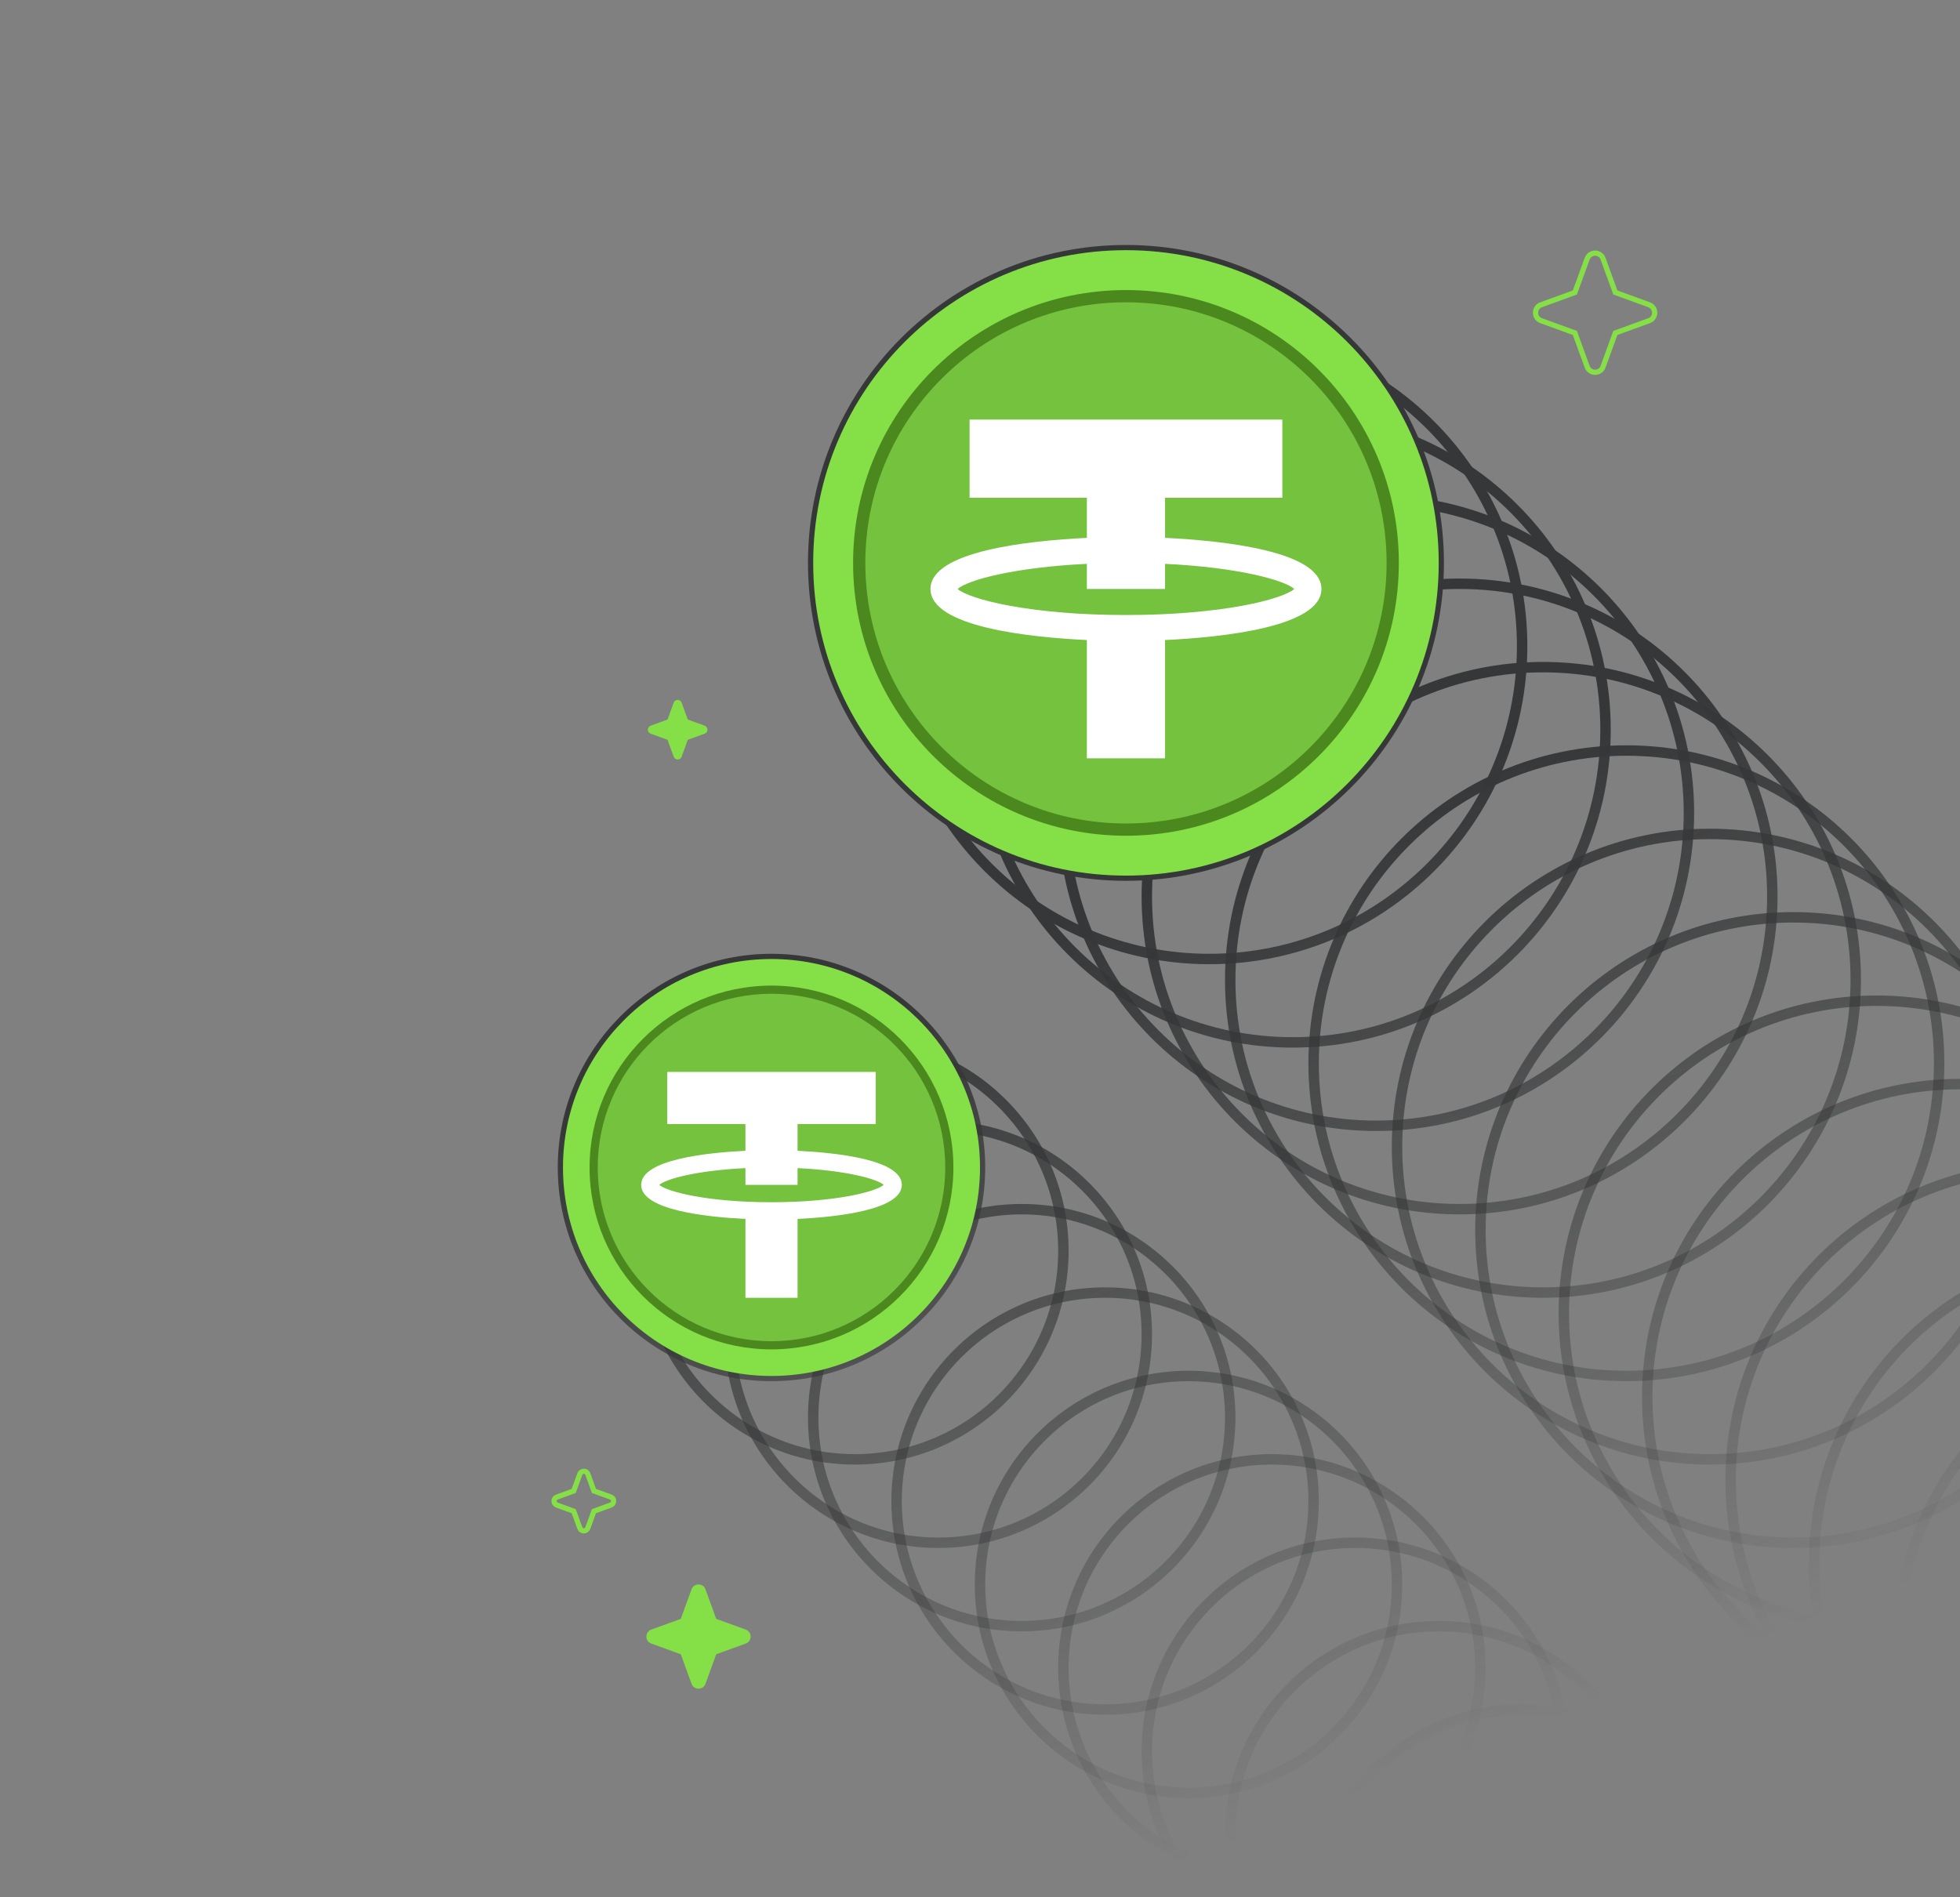 <svg width="188" height="182" viewBox="0 0 188 182" fill="none" xmlns="http://www.w3.org/2000/svg">
<rect x="0" y="0" width="188" height="182" fill="#808080" stroke="none"/>
<g clip-path="url(#clip0_6900_3301)">
<path d="M78 54C78 70.569 91.431 84 108 84C124.569 84 138 70.569 138 54C138 37.431 124.569 24 108 24C91.431 24 78 37.431 78 54Z" stroke="url(#paint0_linear_6900_3301)"/>
<path d="M86 62C86 78.569 99.431 92 116 92C132.569 92 146 78.569 146 62C146 45.431 132.569 32 116 32C99.431 32 86 45.431 86 62Z" stroke="url(#paint1_linear_6900_3301)"/>
<path d="M54 112C54 123.046 62.954 132 74 132C85.046 132 94 123.046 94 112C94 100.954 85.046 92 74 92C62.954 92 54 100.954 54 112Z" stroke="url(#paint2_linear_6900_3301)"/>
<path d="M62 120C62 131.046 70.954 140 82 140C93.046 140 102 131.046 102 120C102 108.954 93.046 100 82 100C70.954 100 62 108.954 62 120Z" stroke="url(#paint3_linear_6900_3301)"/>
<path d="M70 128C70 139.046 78.954 148 90 148C101.046 148 110 139.046 110 128C110 116.954 101.046 108 90 108C78.954 108 70 116.954 70 128Z" stroke="url(#paint4_linear_6900_3301)"/>
<path d="M78 136C78 147.046 86.954 156 98 156C109.046 156 118 147.046 118 136C118 124.954 109.046 116 98 116C86.954 116 78 124.954 78 136Z" stroke="url(#paint5_linear_6900_3301)"/>
<path d="M86 144C86 155.046 94.954 164 106 164C117.046 164 126 155.046 126 144C126 132.954 117.046 124 106 124C94.954 124 86 132.954 86 144Z" stroke="url(#paint6_linear_6900_3301)"/>
<path d="M94 152C94 163.046 102.954 172 114 172C125.046 172 134 163.046 134 152C134 140.954 125.046 132 114 132C102.954 132 94 140.954 94 152Z" stroke="url(#paint7_linear_6900_3301)"/>
<path d="M102 160C102 171.046 110.954 180 122 180C133.046 180 142 171.046 142 160C142 148.954 133.046 140 122 140C110.954 140 102 148.954 102 160Z" stroke="url(#paint8_linear_6900_3301)"/>
<path d="M110 168C110 179.046 118.954 188 130 188C141.046 188 150 179.046 150 168C150 156.954 141.046 148 130 148C118.954 148 110 156.954 110 168Z" stroke="url(#paint9_linear_6900_3301)"/>
<path d="M118 176C118 187.046 126.954 196 138 196C149.046 196 158 187.046 158 176C158 164.954 149.046 156 138 156C126.954 156 118 164.954 118 176Z" stroke="url(#paint10_linear_6900_3301)"/>
<path d="M126 184C126 195.046 134.954 204 146 204C157.046 204 166 195.046 166 184C166 172.954 157.046 164 146 164C134.954 164 126 172.954 126 184Z" stroke="url(#paint11_linear_6900_3301)"/>
<path d="M134 192C134 203.046 142.954 212 154 212C165.046 212 174 203.046 174 192C174 180.954 165.046 172 154 172C142.954 172 134 180.954 134 192Z" stroke="url(#paint12_linear_6900_3301)"/>
<path d="M142 200C142 211.046 150.954 220 162 220C173.046 220 182 211.046 182 200C182 188.954 173.046 180 162 180C150.954 180 142 188.954 142 200Z" stroke="url(#paint13_linear_6900_3301)"/>
<path d="M150 208C150 219.046 158.954 228 170 228C181.046 228 190 219.046 190 208C190 196.954 181.046 188 170 188C158.954 188 150 196.954 150 208Z" stroke="url(#paint14_linear_6900_3301)"/>
<path d="M158 216C158 227.046 166.954 236 178 236C189.046 236 198 227.046 198 216C198 204.954 189.046 196 178 196C166.954 196 158 204.954 158 216Z" stroke="url(#paint15_linear_6900_3301)"/>
<path d="M166 224C166 235.046 174.954 244 186 244C197.046 244 206 235.046 206 224C206 212.954 197.046 204 186 204C174.954 204 166 212.954 166 224Z" stroke="url(#paint16_linear_6900_3301)"/>
<path d="M94 70C94 86.569 107.431 100 124 100C140.569 100 154 86.569 154 70C154 53.431 140.569 40 124 40C107.431 40 94 53.431 94 70Z" stroke="url(#paint17_linear_6900_3301)"/>
<path d="M102 78C102 94.569 115.431 108 132 108C148.569 108 162 94.569 162 78C162 61.431 148.569 48 132 48C115.431 48 102 61.431 102 78Z" stroke="url(#paint18_linear_6900_3301)"/>
<path d="M110 86C110 102.569 123.431 116 140 116C156.569 116 170 102.569 170 86C170 69.431 156.569 56 140 56C123.431 56 110 69.431 110 86Z" stroke="url(#paint19_linear_6900_3301)"/>
<path d="M118 94C118 110.569 131.431 124 148 124C164.569 124 178 110.569 178 94C178 77.431 164.569 64 148 64C131.431 64 118 77.431 118 94Z" stroke="url(#paint20_linear_6900_3301)"/>
<path d="M126 102C126 118.569 139.431 132 156 132C172.569 132 186 118.569 186 102C186 85.431 172.569 72 156 72C139.431 72 126 85.431 126 102Z" stroke="url(#paint21_linear_6900_3301)"/>
<path d="M134 110C134 126.569 147.431 140 164 140C180.569 140 194 126.569 194 110C194 93.431 180.569 80 164 80C147.431 80 134 93.431 134 110Z" stroke="url(#paint22_linear_6900_3301)"/>
<path d="M142 118C142 134.569 155.431 148 172 148C188.569 148 202 134.569 202 118C202 101.431 188.569 88 172 88C155.431 88 142 101.431 142 118Z" stroke="url(#paint23_linear_6900_3301)"/>
<path d="M150 126C150 142.569 163.431 156 180 156C196.569 156 210 142.569 210 126C210 109.431 196.569 96 180 96C163.431 96 150 109.431 150 126Z" stroke="url(#paint24_linear_6900_3301)"/>
<path d="M158 134C158 150.569 171.431 164 188 164C204.569 164 218 150.569 218 134C218 117.431 204.569 104 188 104C171.431 104 158 117.431 158 134Z" stroke="url(#paint25_linear_6900_3301)"/>
<path d="M166 142C166 158.569 179.431 172 196 172C212.569 172 226 158.569 226 142C226 125.431 212.569 112 196 112C179.431 112 166 125.431 166 142Z" stroke="url(#paint26_linear_6900_3301)"/>
<path d="M174 150C174 166.569 187.431 180 204 180C220.569 180 234 166.569 234 150C234 133.431 220.569 120 204 120C187.431 120 174 133.431 174 150Z" stroke="url(#paint27_linear_6900_3301)"/>
<path d="M182 158C182 174.569 195.431 188 212 188C228.569 188 242 174.569 242 158C242 141.431 228.569 128 212 128C195.431 128 182 141.431 182 158Z" stroke="url(#paint28_linear_6900_3301)"/>
<path d="M190 166C190 182.569 203.431 196 220 196C236.569 196 250 182.569 250 166C250 149.431 236.569 136 220 136C203.431 136 190 149.431 190 166Z" stroke="url(#paint29_linear_6900_3301)"/>
<path d="M198 174C198 190.569 211.431 204 228 204C244.569 204 258 190.569 258 174C258 157.431 244.569 144 228 144C211.431 144 198 157.431 198 174Z" stroke="url(#paint30_linear_6900_3301)"/>
<path d="M108 84C91.431 84 78 70.569 78 54C78 37.431 91.431 24 108 24C124.569 24 138 37.431 138 54C138 70.569 124.569 84 108 84Z" fill="#85E047"/>
<path d="M108 80.174C93.545 80.174 81.826 68.455 81.826 54C81.826 39.545 93.545 27.826 108 27.826C122.455 27.826 134.174 39.545 134.174 54C134.174 68.455 122.455 80.174 108 80.174Z" fill="#4B891F"/>
<path d="M108 79C94.193 79 83 67.807 83 54C83 40.193 94.193 29 108 29C121.807 29 133 40.193 133 54C133 67.807 121.807 79 108 79Z" fill="#74C23E"/>
<path d="M89.25 56.5C89.25 52.858 98.705 51.866 104.25 51.599V47.75H93V40.25H123V47.75H111.75V51.599C117.295 51.866 126.75 52.858 126.75 56.5C126.75 60.142 117.295 61.134 111.75 61.401V72.75H104.25V61.401C98.705 61.134 89.25 60.142 89.25 56.5ZM108 59C117.25 59 123.059 57.472 124.145 56.5C123.214 55.666 118.806 54.429 111.75 54.091V56.5H104.25V54.091C97.194 54.429 92.786 55.666 91.855 56.5C92.941 57.472 98.75 59 108 59Z" fill="white"/>
<path d="M74 132C62.954 132 54 123.046 54 112C54 100.954 62.954 92 74 92C85.046 92 94 100.954 94 112C94 123.046 85.046 132 74 132Z" fill="#85E047"/>
<path d="M74 129.449C64.363 129.449 56.551 121.637 56.551 112C56.551 102.363 64.363 94.551 74 94.551C83.637 94.551 91.449 102.363 91.449 112C91.449 121.637 83.637 129.449 74 129.449Z" fill="#4B891F"/>
<path d="M74 128.667C64.795 128.667 57.333 121.205 57.333 112C57.333 102.795 64.795 95.333 74 95.333C83.205 95.333 90.667 102.795 90.667 112C90.667 121.205 83.205 128.667 74 128.667Z" fill="#74C23E"/>
<path d="M61.5 113.667C61.5 111.238 67.803 110.577 71.5 110.399V107.833H64V102.833H84V107.833H76.5V110.399C80.197 110.577 86.5 111.238 86.5 113.667C86.5 116.095 80.197 116.756 76.5 116.934V124.5H71.5V116.934C67.803 116.756 61.5 116.095 61.5 113.667ZM74 115.333C80.167 115.333 84.039 114.315 84.763 113.667C84.142 113.111 81.204 112.286 76.5 112.061V113.667H71.5V112.061C66.796 112.286 63.858 113.111 63.237 113.667C63.961 114.315 67.833 115.333 74 115.333Z" fill="white"/>
<path fill-rule="evenodd" clip-rule="evenodd" d="M66.332 152.468C66.559 151.844 67.441 151.844 67.668 152.468L68.698 155.301L71.532 156.332C72.156 156.559 72.156 157.441 71.532 157.668L68.698 158.699L67.668 161.532C67.441 162.156 66.559 162.156 66.332 161.532L65.301 158.699L62.468 157.668C61.844 157.441 61.844 156.559 62.468 156.332L65.301 155.301L66.332 152.468Z" fill="#85E047"/>
<path fill-rule="evenodd" clip-rule="evenodd" d="M64.618 67.41C64.748 67.054 65.252 67.054 65.382 67.41L65.971 69.029L67.59 69.618C67.946 69.748 67.946 70.252 67.59 70.382L65.971 70.971L65.382 72.59C65.252 72.946 64.748 72.946 64.618 72.59L64.029 70.971L62.41 70.382C62.054 70.252 62.054 69.748 62.41 69.618L64.029 69.029L64.618 67.41Z" fill="#85E047"/>
<g clip-path="url(#clip1_6900_3301)">
<path fill-rule="evenodd" clip-rule="evenodd" d="M55.618 141.41C55.748 141.054 56.252 141.054 56.382 141.41L56.971 143.029L58.59 143.618C58.946 143.748 58.946 144.252 58.59 144.382L56.971 144.971L56.382 146.59C56.252 146.946 55.748 146.946 55.618 146.59L55.029 144.971L53.41 144.382C53.054 144.252 53.054 143.748 53.41 143.618L55.029 143.029L55.618 141.41Z" stroke="#85E047" stroke-width="0.5"/>
</g>
<path fill-rule="evenodd" clip-rule="evenodd" d="M152.237 24.82C152.496 24.108 153.504 24.108 153.763 24.82L154.941 28.059L158.179 29.237C158.892 29.496 158.892 30.504 158.179 30.763L154.941 31.941L153.763 35.18C153.504 35.892 152.496 35.892 152.237 35.18L151.059 31.941L147.82 30.763C147.108 30.504 147.108 29.496 147.82 29.237L151.059 28.059L152.237 24.82Z" stroke="#85E047" stroke-width="0.5"/>
</g>
<defs>
<linearGradient id="paint0_linear_6900_3301" x1="146" y1="166" x2="114.5" y2="84" gradientUnits="userSpaceOnUse">
<stop stop-color="#363738" stop-opacity="0"/>
<stop offset="1" stop-color="#363738"/>
</linearGradient>
<linearGradient id="paint1_linear_6900_3301" x1="146" y1="166" x2="114.5" y2="84" gradientUnits="userSpaceOnUse">
<stop stop-color="#363738" stop-opacity="0"/>
<stop offset="1" stop-color="#363738"/>
</linearGradient>
<linearGradient id="paint2_linear_6900_3301" x1="146" y1="166" x2="114.5" y2="84" gradientUnits="userSpaceOnUse">
<stop stop-color="#363738" stop-opacity="0"/>
<stop offset="1" stop-color="#363738"/>
</linearGradient>
<linearGradient id="paint3_linear_6900_3301" x1="146" y1="166" x2="114.5" y2="84" gradientUnits="userSpaceOnUse">
<stop stop-color="#363738" stop-opacity="0"/>
<stop offset="1" stop-color="#363738"/>
</linearGradient>
<linearGradient id="paint4_linear_6900_3301" x1="146" y1="166" x2="114.5" y2="84" gradientUnits="userSpaceOnUse">
<stop stop-color="#363738" stop-opacity="0"/>
<stop offset="1" stop-color="#363738"/>
</linearGradient>
<linearGradient id="paint5_linear_6900_3301" x1="146" y1="166" x2="114.5" y2="84" gradientUnits="userSpaceOnUse">
<stop stop-color="#363738" stop-opacity="0"/>
<stop offset="1" stop-color="#363738"/>
</linearGradient>
<linearGradient id="paint6_linear_6900_3301" x1="146" y1="166" x2="114.5" y2="84" gradientUnits="userSpaceOnUse">
<stop stop-color="#363738" stop-opacity="0"/>
<stop offset="1" stop-color="#363738"/>
</linearGradient>
<linearGradient id="paint7_linear_6900_3301" x1="146" y1="166" x2="114.5" y2="84" gradientUnits="userSpaceOnUse">
<stop stop-color="#363738" stop-opacity="0"/>
<stop offset="1" stop-color="#363738"/>
</linearGradient>
<linearGradient id="paint8_linear_6900_3301" x1="146" y1="166" x2="114.5" y2="84" gradientUnits="userSpaceOnUse">
<stop stop-color="#363738" stop-opacity="0"/>
<stop offset="1" stop-color="#363738"/>
</linearGradient>
<linearGradient id="paint9_linear_6900_3301" x1="146" y1="166" x2="114.5" y2="84" gradientUnits="userSpaceOnUse">
<stop stop-color="#363738" stop-opacity="0"/>
<stop offset="1" stop-color="#363738"/>
</linearGradient>
<linearGradient id="paint10_linear_6900_3301" x1="146" y1="166" x2="114.5" y2="84" gradientUnits="userSpaceOnUse">
<stop stop-color="#363738" stop-opacity="0"/>
<stop offset="1" stop-color="#363738"/>
</linearGradient>
<linearGradient id="paint11_linear_6900_3301" x1="146" y1="166" x2="114.5" y2="84" gradientUnits="userSpaceOnUse">
<stop stop-color="#363738" stop-opacity="0"/>
<stop offset="1" stop-color="#363738"/>
</linearGradient>
<linearGradient id="paint12_linear_6900_3301" x1="146" y1="166" x2="114.5" y2="84" gradientUnits="userSpaceOnUse">
<stop stop-color="#363738" stop-opacity="0"/>
<stop offset="1" stop-color="#363738"/>
</linearGradient>
<linearGradient id="paint13_linear_6900_3301" x1="146" y1="166" x2="114.5" y2="84" gradientUnits="userSpaceOnUse">
<stop stop-color="#363738" stop-opacity="0"/>
<stop offset="1" stop-color="#363738"/>
</linearGradient>
<linearGradient id="paint14_linear_6900_3301" x1="146" y1="166" x2="114.5" y2="84" gradientUnits="userSpaceOnUse">
<stop stop-color="#363738" stop-opacity="0"/>
<stop offset="1" stop-color="#363738"/>
</linearGradient>
<linearGradient id="paint15_linear_6900_3301" x1="146" y1="166" x2="114.5" y2="84" gradientUnits="userSpaceOnUse">
<stop stop-color="#363738" stop-opacity="0"/>
<stop offset="1" stop-color="#363738"/>
</linearGradient>
<linearGradient id="paint16_linear_6900_3301" x1="146" y1="166" x2="114.5" y2="84" gradientUnits="userSpaceOnUse">
<stop stop-color="#363738" stop-opacity="0"/>
<stop offset="1" stop-color="#363738"/>
</linearGradient>
<linearGradient id="paint17_linear_6900_3301" x1="146" y1="166" x2="114.5" y2="84" gradientUnits="userSpaceOnUse">
<stop stop-color="#363738" stop-opacity="0"/>
<stop offset="1" stop-color="#363738"/>
</linearGradient>
<linearGradient id="paint18_linear_6900_3301" x1="146" y1="166" x2="114.5" y2="84" gradientUnits="userSpaceOnUse">
<stop stop-color="#363738" stop-opacity="0"/>
<stop offset="1" stop-color="#363738"/>
</linearGradient>
<linearGradient id="paint19_linear_6900_3301" x1="146" y1="166" x2="114.5" y2="84" gradientUnits="userSpaceOnUse">
<stop stop-color="#363738" stop-opacity="0"/>
<stop offset="1" stop-color="#363738"/>
</linearGradient>
<linearGradient id="paint20_linear_6900_3301" x1="146" y1="166" x2="114.5" y2="84" gradientUnits="userSpaceOnUse">
<stop stop-color="#363738" stop-opacity="0"/>
<stop offset="1" stop-color="#363738"/>
</linearGradient>
<linearGradient id="paint21_linear_6900_3301" x1="146" y1="166" x2="114.5" y2="84" gradientUnits="userSpaceOnUse">
<stop stop-color="#363738" stop-opacity="0"/>
<stop offset="1" stop-color="#363738"/>
</linearGradient>
<linearGradient id="paint22_linear_6900_3301" x1="146" y1="166" x2="114.5" y2="84" gradientUnits="userSpaceOnUse">
<stop stop-color="#363738" stop-opacity="0"/>
<stop offset="1" stop-color="#363738"/>
</linearGradient>
<linearGradient id="paint23_linear_6900_3301" x1="146" y1="166" x2="114.5" y2="84" gradientUnits="userSpaceOnUse">
<stop stop-color="#363738" stop-opacity="0"/>
<stop offset="1" stop-color="#363738"/>
</linearGradient>
<linearGradient id="paint24_linear_6900_3301" x1="146" y1="166" x2="114.5" y2="84" gradientUnits="userSpaceOnUse">
<stop stop-color="#363738" stop-opacity="0"/>
<stop offset="1" stop-color="#363738"/>
</linearGradient>
<linearGradient id="paint25_linear_6900_3301" x1="146" y1="166" x2="114.5" y2="84" gradientUnits="userSpaceOnUse">
<stop stop-color="#363738" stop-opacity="0"/>
<stop offset="1" stop-color="#363738"/>
</linearGradient>
<linearGradient id="paint26_linear_6900_3301" x1="146" y1="166" x2="114.5" y2="84" gradientUnits="userSpaceOnUse">
<stop stop-color="#363738" stop-opacity="0"/>
<stop offset="1" stop-color="#363738"/>
</linearGradient>
<linearGradient id="paint27_linear_6900_3301" x1="146" y1="166" x2="114.5" y2="84" gradientUnits="userSpaceOnUse">
<stop stop-color="#363738" stop-opacity="0"/>
<stop offset="1" stop-color="#363738"/>
</linearGradient>
<linearGradient id="paint28_linear_6900_3301" x1="146" y1="166" x2="114.5" y2="84" gradientUnits="userSpaceOnUse">
<stop stop-color="#363738" stop-opacity="0"/>
<stop offset="1" stop-color="#363738"/>
</linearGradient>
<linearGradient id="paint29_linear_6900_3301" x1="146" y1="166" x2="114.5" y2="84" gradientUnits="userSpaceOnUse">
<stop stop-color="#363738" stop-opacity="0"/>
<stop offset="1" stop-color="#363738"/>
</linearGradient>
<linearGradient id="paint30_linear_6900_3301" x1="146" y1="166" x2="114.5" y2="84" gradientUnits="userSpaceOnUse">
<stop stop-color="#363738" stop-opacity="0"/>
<stop offset="1" stop-color="#363738"/>
</linearGradient>
<clipPath id="clip0_6900_3301">
<rect width="188" height="182" fill="white" transform="matrix(-1 0 0 1 188 0)"/>
</clipPath>
<clipPath id="clip1_6900_3301">
<rect width="8" height="8" fill="white" transform="matrix(-1 0 0 1 60 140)"/>
</clipPath>
</defs>
</svg>
